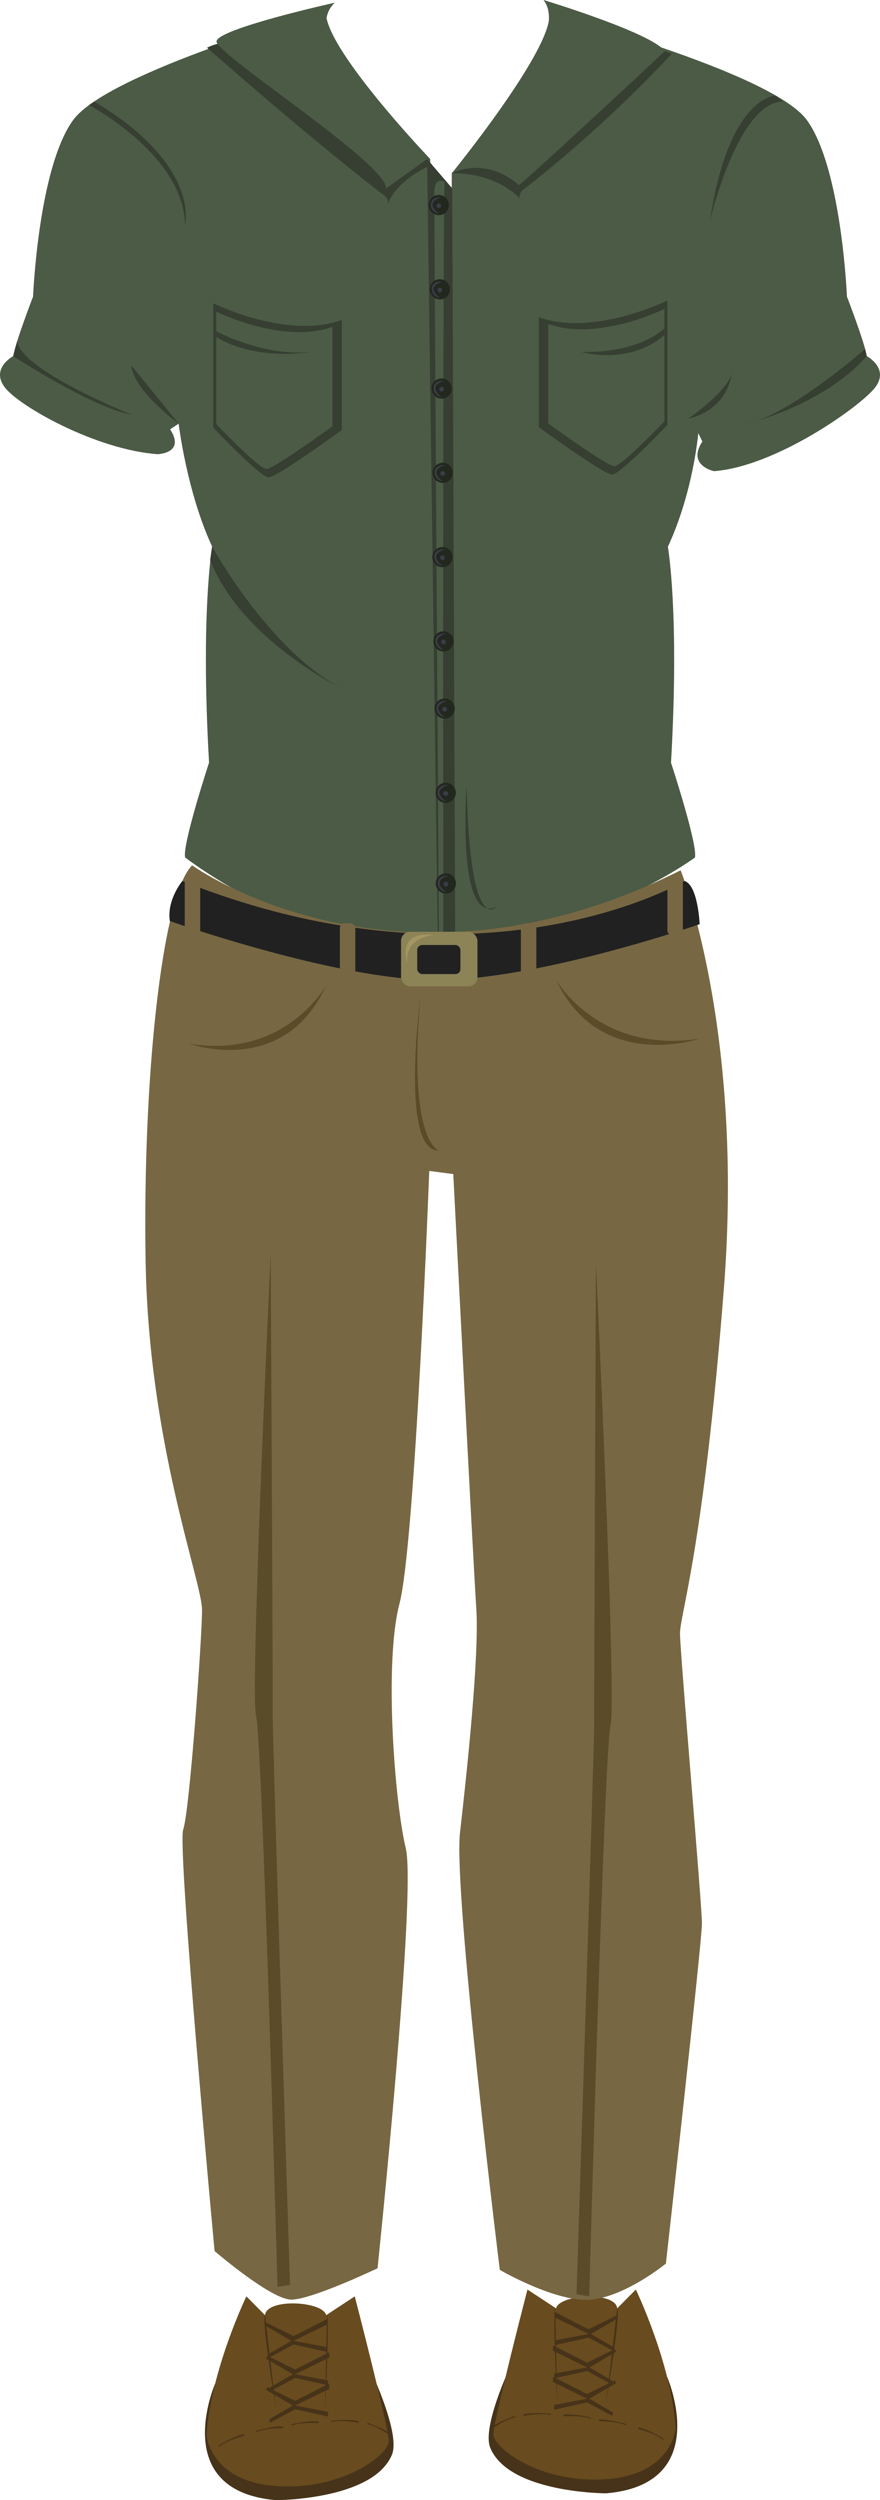 <svg xmlns="http://www.w3.org/2000/svg" viewBox="0 0 280.77 797.44"><defs><style>.cls-1{fill:#473319;}.cls-2{fill:#684b1e;}.cls-3{fill:#4b5b45;}.cls-4{fill:#363f32;}.cls-5{fill:#22281e;}.cls-6{fill:#3b3c49;}.cls-7{fill:#776843;}.cls-8{fill:#5b4c29;}.cls-9{fill:#212121;}.cls-10{fill:#8c8357;}.cls-11{fill:#a39662;}</style></defs><title>sbb2</title><g id="Layer_2" data-name="Layer 2"><g id="sbb2"><g id="sbb2-2" data-name="sbb2"><g id="dressshoes"><g id="sbbshoes"><path class="cls-1" d="M68.7,760.11s-15.15,34.33,19.35,37.33c0,0,31,0,37-14.5,3-7.23-8-29.5-8-29.5s7.68,22.79,6,25.21-15.5,14.8-33,12.29-24.7-5.67-21.35-30.83"/><path class="cls-2" d="M78.61,732.44S67.25,756,65.9,776.72c0,0,1.15,14.72,22.15,16.22s36-10,36-14.29-10.86-46.21-10.86-46.21l-9.13,6c-1-4.5-19-5.5-19.5,0Z"/><path class="cls-1" d="M69.88,779.94s5.5-3.33,8-3.5v.44s-5.17,1.25-8,3.5Z"/><path class="cls-1" d="M81.81,775.32s6.17-1.8,8.63-1.32l-.11.43s-5.31-.13-8.63,1.31Z"/><path class="cls-1" d="M93.06,773.23s6.27-1.41,8.7-.77l-.14.41s-5.3-.46-8.7.78Z"/><path class="cls-1" d="M105.84,772.09s6.4-.65,8.73.27l-.19.39s-5.2-1.08-8.73-.26Z"/><path class="cls-1" d="M117.4,772.83s6.07,2.13,7.78,3.95l-.33.28s-4.25-3.19-7.79-3.95Z"/><path class="cls-1" d="M84.55,738.44l3.5,29.67S83.41,740.36,84.55,738.44Z"/><path class="cls-1" d="M103.7,768.38s1.49-27.81.63-29.87l-.63,29.87"/><polyline class="cls-1" points="84.82 740.76 93.68 745.11 104.51 739.61 104.58 741.28 93.68 746.61 104.15 748.61 104.15 750.11 93.68 747.78 85.61 752.1 85.46 750.98 92.92 746.61 84.37 741.61 84.82 740.76"/><polyline class="cls-1" points="85.31 751.42 94.18 755.77 105 750.27 105.08 751.93 94.18 757.27 104.65 759.27 104.65 760.77 94.18 758.44 86.1 762.76 85.95 761.64 93.42 757.27 84.86 752.27 85.31 751.42"/><polyline class="cls-1" points="85.31 761.41 94.18 765.76 105 760.26 105.08 761.93 94.18 767.26 104.65 769.26 104.65 770.76 94.18 768.43 86.1 772.75 85.95 771.63 93.42 767.26 84.86 762.26 85.31 761.41"/></g><g id="sbbshoes-2" data-name="sbbshoes"><path class="cls-1" d="M212.78,757.93s15.15,34.33-19.35,37.33c0,0-31,0-37-14.5-3-7.23,8-29.5,8-29.5s-7.69,22.78-6,25.21,15.5,14.8,33,12.29,24.7-5.67,21.35-30.83"/><path class="cls-2" d="M202.87,730.26s11.36,23.56,12.71,44.28c0,0-1.15,14.72-22.15,16.22s-36-10-36-14.29,10.86-46.21,10.86-46.21l9.13,6c1-4.5,19-5.5,19.5,0Z"/><path class="cls-1" d="M211.6,777.76s-5.5-3.33-8-3.5v.44s5.16,1.25,8,3.5Z"/><path class="cls-1" d="M199.67,773.14s-6.18-1.8-8.64-1.32l.12.42s5.31-.12,8.63,1.32Z"/><path class="cls-1" d="M188.42,771.05s-6.28-1.41-8.7-.77l.14.41s5.29-.46,8.7.77Z"/><path class="cls-1" d="M175.64,769.91s-6.4-.66-8.73.26l.19.4s5.2-1.09,8.72-.27Z"/><path class="cls-1" d="M164.08,770.65s-6.07,2.12-7.79,4l.34.27s4.25-3.19,7.79-3.94Z"/><path class="cls-1" d="M196.93,736.26l-3.5,29.67S198.07,738.18,196.93,736.26Z"/><path class="cls-1" d="M177.77,766.19s-1.49-27.81-.63-29.86l.63,29.86"/><polyline class="cls-1" points="196.66 738.58 187.79 742.93 176.97 737.43 176.9 739.09 187.79 744.43 177.32 746.43 177.32 747.93 187.79 745.59 195.87 749.92 196.02 748.8 188.56 744.43 197.11 739.43 196.66 738.58"/><polyline class="cls-1" points="196.16 749.24 187.3 753.59 176.47 748.09 176.4 749.75 187.3 755.09 176.83 757.09 176.83 758.59 187.3 756.25 195.37 760.58 195.53 759.46 188.06 755.09 196.61 750.09 196.16 749.24"/><polyline class="cls-1" points="196.16 759.23 187.3 763.58 176.47 758.08 176.4 759.74 187.3 765.08 176.83 767.08 176.83 768.58 187.3 766.25 195.37 770.57 195.53 769.45 188.06 765.08 196.61 760.08 196.16 759.23"/></g></g><g id="sbbshirt2"><path class="cls-3" d="M104.05,3.37S34.46,23,23.34,38.29,10.55,94.58,10.55,94.58s-5.66,14.71-6.33,19c0,0-7.33,3.92-2.67,10s29.13,19.86,48.73,21.29c0,0,9-.26,4-7.93L57,135.14s2.57,21.73,10.7,39.23c0,0-3.75,21-1,68.87,0,0-8.63,26.3-7.63,30.25,0,0,38,29.75,81.28,29.09L137.27,50.73S102.55,14.37,104.05,3.37Z"/><path class="cls-3" d="M175.22,4.24S246.31,23,257.43,38.29s12.79,56.29,12.79,56.29,5.66,14.71,6.33,19c0,0,7.33,3.92,2.67,10s-31.8,25.27-51.41,26.7c0,0-8.75-1.79-3.72-9.46l-1.3-2.65s-1.57,18.73-9.7,36.23c0,0,3.75,21,1,68.87,0,0,8.63,26.3,7.63,30.25,0,0-34.89,25.75-78.22,25.09l.64-243.34S176.72,15.24,175.22,4.24Z"/><path class="cls-4" d="M66.06,15.21s29.32,26,55.5,46.37c0,0,2.58,1.37,2.24,3.54,0,0,1.46-6.82,14-12.66C137.75,52.46,89.41,3.51,66.06,15.21Z"/><path class="cls-3" d="M106.79.86c-14,13.69,29.48,49.87,29.48,49.87l-13.05,9.35c0-8.09-54.42-42.84-54.15-46.87S106.79.86,106.79.86"/><path class="cls-4" d="M214.3,17.21A419.76,419.76,0,0,1,168,59.7s-2.58,1.38-2.25,3.54c0,0-6.67-8-21.58-8C144.14,55.24,191,5.51,214.3,17.21Z"/><path class="cls-3" d="M173.41,0s34.31,10.37,38.73,16.31c0,0-40.42,37.77-46.59,42.77,0,0-9.11-9.21-21.41-3.84C144.14,55.24,183.8,13.4,173.41,0Z"/><path class="cls-4" d="M136.27,50.73l3.45,251.85s4.36-4,5.5-4l-.94-238.51Z"/><path class="cls-3" d="M141.88,58.09s-3.32-2.35-3.32,3.65c0,14,1.5,239,1.5,239l1.39-2.12S141.21,62,141.88,58.09Z"/><circle class="cls-5" cx="140" cy="65.41" r="3.22"/><path class="cls-6" d="M140.87,62.93s-2.93-.27-3.38,1.75A2.84,2.84,0,0,0,140,68.12S135,64.68,140.87,62.93Z"/><circle class="cls-6" cx="140" cy="65.62" r="0.75"/><circle class="cls-5" cx="140.33" cy="92.28" r="3.22"/><path class="cls-6" d="M141.2,89.81s-2.92-.27-3.37,1.75a2.83,2.83,0,0,0,2.5,3.43S135.33,91.56,141.2,89.81Z"/><circle class="cls-6" cx="140.33" cy="92.49" r="0.75"/><circle class="cls-5" cx="140.91" cy="123.93" r="3.22"/><path class="cls-6" d="M141.79,121.46s-2.93-.28-3.38,1.75a2.83,2.83,0,0,0,2.5,3.43S135.91,123.21,141.79,121.46Z"/><circle class="cls-6" cx="140.91" cy="124.14" r="0.75"/><circle class="cls-5" cx="141.25" cy="150.81" r="3.22"/><path class="cls-6" d="M142.12,148.33s-2.92-.27-3.37,1.75a2.83,2.83,0,0,0,2.5,3.44S136.25,150.08,142.12,148.33Z"/><circle class="cls-6" cx="141.25" cy="151.02" r="0.75"/><circle class="cls-5" cx="141.17" cy="177.69" r="3.22"/><path class="cls-6" d="M142,175.21s-2.93-.27-3.38,1.75a2.83,2.83,0,0,0,2.51,3.43S136.16,177,142,175.21Z"/><circle class="cls-6" cx="141.17" cy="177.89" r="0.75"/><circle class="cls-5" cx="141.5" cy="204.56" r="3.22"/><path class="cls-6" d="M142.37,202.08s-2.92-.27-3.37,1.75a2.84,2.84,0,0,0,2.5,3.44S136.5,203.83,142.37,202.08Z"/><circle class="cls-6" cx="141.5" cy="204.77" r="0.75"/><circle class="cls-5" cx="141.87" cy="226" r="3.22"/><path class="cls-6" d="M142.74,223.53s-2.93-.27-3.38,1.75a2.84,2.84,0,0,0,2.51,3.43S136.86,225.28,142.74,223.53Z"/><circle class="cls-6" cx="141.87" cy="226.21" r="0.75"/><circle class="cls-5" cx="142.21" cy="252.88" r="3.22"/><path class="cls-6" d="M143.08,250.4s-2.93-.27-3.38,1.75a2.84,2.84,0,0,0,2.51,3.44S137.2,252.15,143.08,250.4Z"/><circle class="cls-6" cx="142.21" cy="253.09" r="0.75"/><circle class="cls-5" cx="142.25" cy="281.78" r="3.22"/><path class="cls-6" d="M143.12,279.31s-2.92-.27-3.37,1.75a2.83,2.83,0,0,0,2.5,3.43S137.25,281.06,143.12,279.31Z"/><circle class="cls-6" cx="142.25" cy="281.99" r="0.75"/><path class="cls-4" d="M68.05,96.75s23.5,11.65,41,5.32v35.08s-20.69,15.1-23.35,15.1S68.05,136.4,68.05,136.4Z"/><path class="cls-3" d="M69,99.41s21.25,10.53,37.07,4.82v31.71S87.38,149.59,85,149.59s-16-14.33-16-14.33Z"/><path class="cls-4" d="M212.94,95.86s-23.5,11.64-41,5.32v35.08s20.69,15.1,23.35,15.1,17.65-15.85,17.65-15.85Z"/><path class="cls-3" d="M212,98.52s-21.25,10.53-37.07,4.81v31.72S193.61,148.7,196,148.7s16-14.33,16-14.33Z"/><path class="cls-4" d="M67.68,174.37s18.24,33.2,41.37,45.21c0,0-31.81-15.2-42-40.94l.61-4.27"/><path class="cls-4" d="M4.22,113.6s25,16.31,37.67,18.64c0,0-36-14.46-36.36-23.56Z"/><path class="cls-4" d="M57,135.14s-14.43-10.56-15.09-18.56L57,135.14"/><path class="cls-4" d="M276,111.35s-24.48,21.35-37.81,23.79c0,0,24.17-5.56,38.33-21.54h0l-.52-2.25"/><path class="cls-4" d="M219.55,133.58s14-9.67,14-15.34C233.55,118.24,233.22,130.24,219.55,133.58Z"/><path class="cls-4" d="M69,105.62s14.92,8.25,30.29,6.62c0,0-17.37,3.13-30.29-4.75Z"/><path class="cls-4" d="M212,104.74s-7.8,8-26.55,7.5c0,0,15,4.5,26.55-5.37Z"/><path class="cls-4" d="M148.89,250.39s-3.38,44.85,9.48,38.85C158.37,289.24,149.89,299.2,148.89,250.39Z"/><path class="cls-4" d="M28.4,33.53S58.55,49.24,59.05,71.74c0,0,5-19.11-29-39.34Z"/><path class="cls-4" d="M247.48,30.47s-14.93.11-20.93,39.77c0,0,8.95-37.67,23.14-37.84Z"/></g><g id="sbbpants2"><g id="sbbpants"><path class="cls-7" d="M61.31,276s65.06,47.17,155.85,1.58c0,0,20.3,50.4,13.8,133.4s-14,104-14,110,7,86.5,7,92.5-11.5,108.5-11.5,108.5-12.83,10.5-23.92,11.5-29.08-9.5-29.08-9.5-14.87-120.5-12.69-139.5,6.19-56.5,5.19-71.5-7.34-138.5-7.34-138.5l-7.66-1s-4.5,119-9.5,138-1.5,63.5,2,78-9,134-9,134-21,10-27.5,10-24.5-15.5-24.5-15.5-12-129-10-134.5,6-61,6-70-17-53-18-111S51.65,285.48,61.31,276Z"/><path class="cls-8" d="M190.14,402.94s6.66,140,4.66,147.34S188,732.44,188,732.44l-4.06-.68s5.71-175.48,5.64-182.15S190.14,402.94,190.14,402.94Z"/><path class="cls-8" d="M86.37,399.94s-6.67,140-4.67,147.34,6.84,182.16,6.84,182.16l4-.67S86.89,553.28,87,546.61,86.37,399.94,86.37,399.94Z"/><path class="cls-9" d="M58.18,281s-5,5.94-4,12.77c0,0,52.78,18.66,84.42,18.83,32.88.18,84.63-17.83,84.63-17.83s-.51-12.39-4.8-13.77C218.41,281,154,319.19,58.18,281Z"/><rect class="cls-10" x="127.96" y="297.19" width="24.37" height="17.41" rx="2.9" ry="2.9"/><rect class="cls-9" x="133.12" y="301.41" width="13.78" height="9.28" rx="1.59" ry="1.59"/></g><path class="cls-11" d="M130,307.19s-3.88-10.37,8.5-9h0S128.83,298.82,130,307.19Z"/><rect class="cls-7" x="108.44" y="294.52" width="4.93" height="18.08" rx="1.47" ry="1.47"/><rect class="cls-7" x="166.19" y="294.52" width="4.93" height="18.08" rx="1.47" ry="1.47"/><rect class="cls-7" x="212.94" y="280.27" width="4.93" height="18.08" rx="1.47" ry="1.47"/><rect class="cls-7" x="58.94" y="280.27" width="4.93" height="18.08" rx="1.47" ry="1.47"/><path class="cls-8" d="M177.46,312.6s13.5,23.68,45.75,18.68C223.21,331.28,191.46,342.26,177.46,312.6Z"/><path class="cls-8" d="M104.08,314.22S91.19,337.9,60.41,332.9C60.41,332.9,90.72,343.88,104.08,314.22Z"/><path class="cls-8" d="M134.12,318.15s-6.55,49.29,5.89,48.79C140,366.94,130.07,364.37,134.12,318.15Z"/></g></g></g></g></svg>